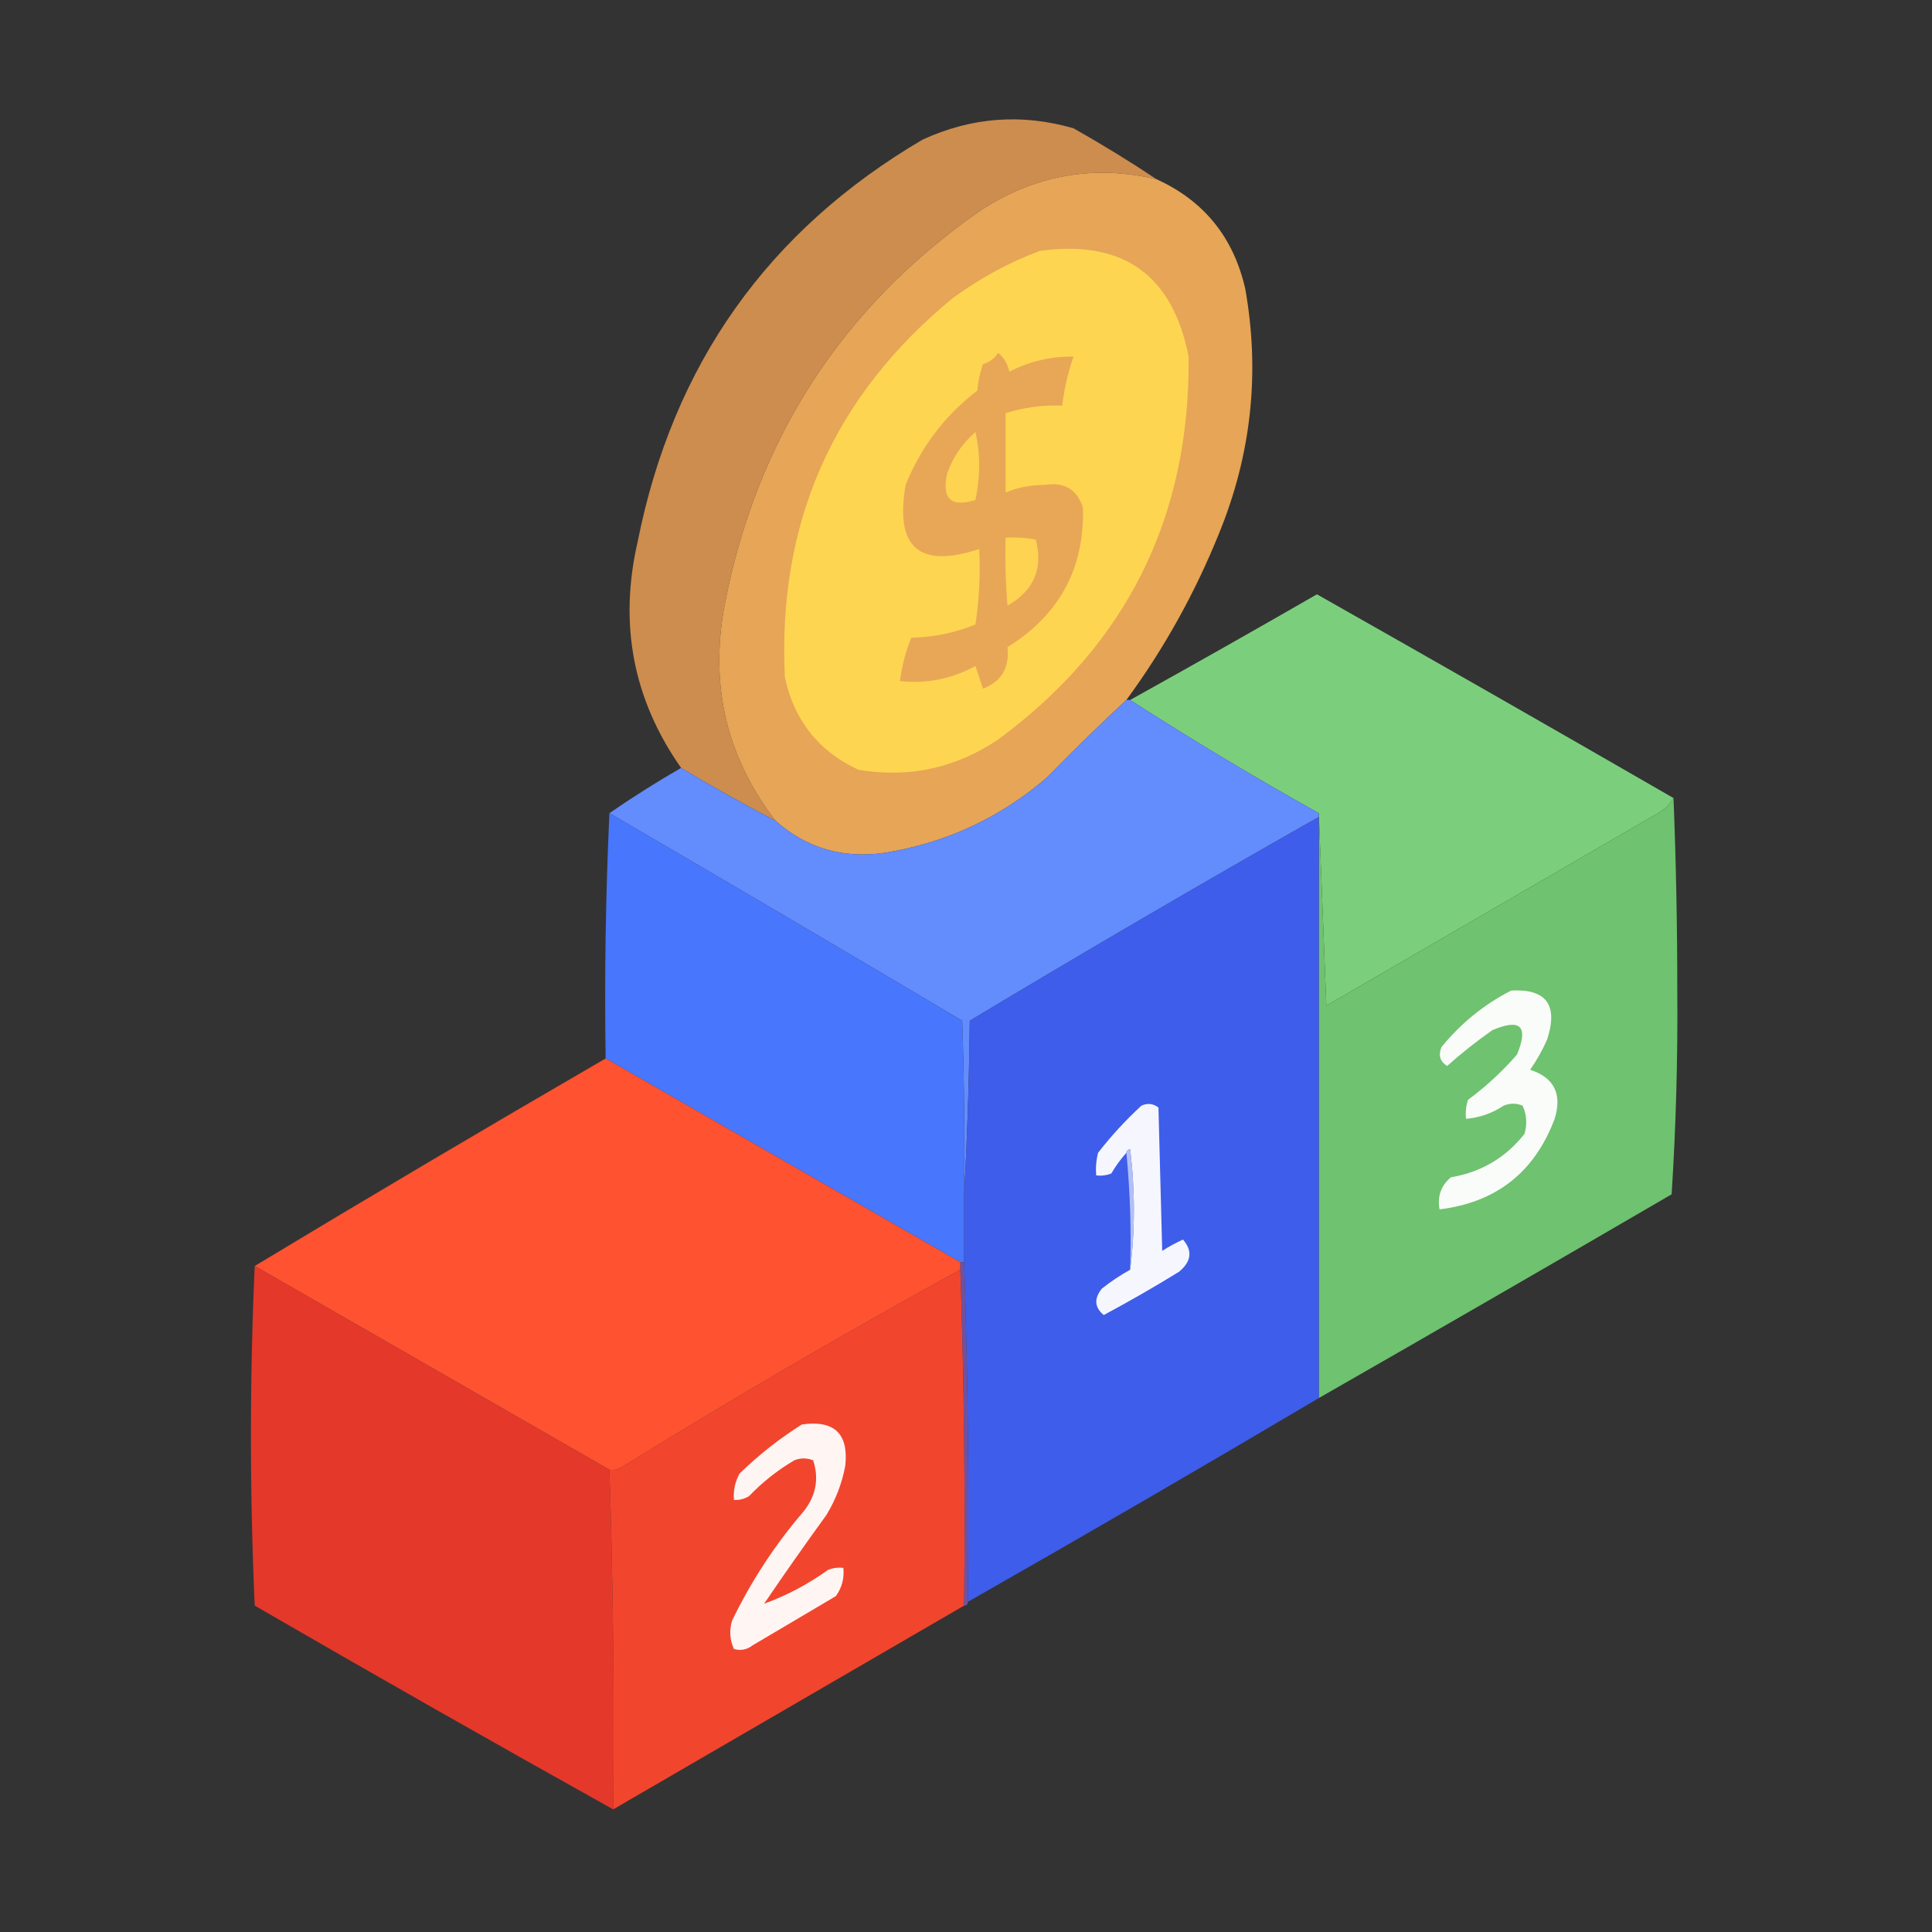 <?xml version="1.0" encoding="UTF-8"?>
<!DOCTYPE svg PUBLIC "-//W3C//DTD SVG 1.1//EN" "http://www.w3.org/Graphics/SVG/1.1/DTD/svg11.dtd">
<svg xmlns="http://www.w3.org/2000/svg" version="1.1" width="512px" height="512px" style="shape-rendering:geometricPrecision; text-rendering:geometricPrecision; image-rendering:optimizeQuality; fill-rule:evenodd; clip-rule:evenodd" xmlns:xlink="http://www.w3.org/1999/xlink">
<rect width="100%" height="100%" fill="#333333" stroke="none"/>
<g><path style="opacity:0.988" fill="#ce8e4e" d="M 306.5,47.5 C 289.67,43.565 274.003,46.398 259.5,56C 222.961,81.581 200.461,116.414 192,160.5C 188.064,181.686 192.564,200.686 205.5,217.5C 197.005,213.087 188.672,208.42 180.5,203.5C 167.778,185.384 163.945,165.384 169,143.5C 178.354,96.569 203.521,61.069 244.5,37C 257.48,31.041 270.813,30.041 284.5,34C 292.064,38.275 299.398,42.775 306.5,47.5 Z"/></g>
<g><path style="opacity:0.996" fill="#e7a658" d="M 306.5,47.5 C 319.042,53.201 326.875,62.867 330,76.5C 333.967,98.8 331.633,120.467 323,141.5C 316.612,157.287 308.446,171.953 298.5,185.5C 291.443,192.055 284.443,198.888 277.5,206C 265.092,216.703 250.759,223.369 234.5,226C 223.401,227.623 213.735,224.79 205.5,217.5C 192.564,200.686 188.064,181.686 192,160.5C 200.461,116.414 222.961,81.581 259.5,56C 274.003,46.398 289.67,43.565 306.5,47.5 Z"/></g>
<g><path style="opacity:1" fill="#fed551" d="M 275.5,66.5 C 297.559,63.436 310.725,72.769 315,94.5C 315.407,137.045 298.574,170.879 264.5,196C 253.162,203.587 240.828,206.253 227.5,204C 216.97,199.127 210.47,190.96 208,179.5C 205.998,138.495 220.831,104.995 252.5,79C 259.653,73.759 267.319,69.593 275.5,66.5 Z"/></g>
<g><path style="opacity:1" fill="#e8a757" d="M 264.5,93.5 C 265.999,94.678 266.999,96.345 267.5,98.5C 272.835,95.75 278.501,94.416 284.5,94.5C 283.032,98.706 282.032,103.039 281.5,107.5C 276.364,107.292 271.364,107.959 266.5,109.5C 266.5,116.5 266.5,123.5 266.5,130.5C 269.835,129.148 273.335,128.481 277,128.5C 282.087,127.706 285.42,129.706 287,134.5C 287.444,150.608 280.777,162.942 267,171.5C 267.585,176.946 265.419,180.613 260.5,182.5C 259.833,180.5 259.167,178.5 258.5,176.5C 252.263,179.917 245.596,181.25 238.5,180.5C 238.993,176.524 239.993,172.69 241.5,169C 247.392,168.883 253.059,167.717 258.5,165.5C 259.497,158.866 259.83,152.2 259.5,145.5C 243.588,150.758 237.088,145.091 240,128.5C 244.065,118.436 250.398,110.103 259,103.5C 259.186,101.1 259.686,98.766 260.5,96.5C 262.261,95.965 263.594,94.965 264.5,93.5 Z"/></g>
<g><path style="opacity:1" fill="#fdd351" d="M 258.5,114.5 C 259.817,120.346 259.817,126.346 258.5,132.5C 252.038,134.54 249.538,132.206 251,125.5C 252.518,121.151 255.018,117.484 258.5,114.5 Z"/></g>
<g><path style="opacity:1" fill="#fdd351" d="M 266.5,142.5 C 269.187,142.336 271.854,142.503 274.5,143C 276.487,150.694 273.987,156.527 267,160.5C 266.501,154.509 266.334,148.509 266.5,142.5 Z"/></g>
<g><path style="opacity:0.992" fill="#7cd07d" d="M 443.5,211.5 C 442.358,213.433 440.692,214.933 438.5,216C 409.5,232.833 380.5,249.667 351.5,266.5C 350.833,249.338 350.167,232.338 349.5,215.5C 332.466,205.989 315.799,195.989 299.5,185.5C 316.042,176.31 332.542,166.977 349,157.5C 380.593,175.378 412.093,193.378 443.5,211.5 Z"/></g>
<g><path style="opacity:0.997" fill="#638cfd" d="M 298.5,185.5 C 298.833,185.5 299.167,185.5 299.5,185.5C 315.799,195.989 332.466,205.989 349.5,215.5C 349.5,215.833 349.5,216.167 349.5,216.5C 318.48,234.096 287.647,252.096 257,270.5C 256.831,286.005 256.331,301.339 255.5,316.5C 255.667,301.163 255.5,285.83 255,270.5C 223.852,252.014 192.686,233.681 161.5,215.5C 167.665,211.25 173.998,207.25 180.5,203.5C 188.672,208.42 197.005,213.087 205.5,217.5C 213.735,224.79 223.401,227.623 234.5,226C 250.759,223.369 265.092,216.703 277.5,206C 284.443,198.888 291.443,192.055 298.5,185.5 Z"/></g>
<g><path style="opacity:0.994" fill="#70c370" d="M 443.5,211.5 C 444.167,228.33 444.5,245.33 444.5,262.5C 444.647,280.563 444.147,298.563 443,316.5C 411.888,334.638 380.721,352.638 349.5,370.5C 349.5,319.167 349.5,267.833 349.5,216.5C 349.5,216.167 349.5,215.833 349.5,215.5C 350.167,232.338 350.833,249.338 351.5,266.5C 380.5,249.667 409.5,232.833 438.5,216C 440.692,214.933 442.358,213.433 443.5,211.5 Z"/></g>
<g><path style="opacity:0.994" fill="#4977fd" d="M 161.5,215.5 C 192.686,233.681 223.852,252.014 255,270.5C 255.5,285.83 255.667,301.163 255.5,316.5C 255.5,322.5 255.5,328.5 255.5,334.5C 255.167,334.5 254.833,334.5 254.5,334.5C 223.167,316.5 191.833,298.5 160.5,280.5C 160.169,258.66 160.503,236.994 161.5,215.5 Z"/></g>
<g><path style="opacity:0.998" fill="#3e5dea" d="M 349.5,216.5 C 349.5,267.833 349.5,319.167 349.5,370.5C 318.672,388.749 287.672,406.749 256.5,424.5C 256.825,394.426 256.492,364.426 255.5,334.5C 255.5,328.5 255.5,322.5 255.5,316.5C 256.331,301.339 256.831,286.005 257,270.5C 287.647,252.096 318.48,234.096 349.5,216.5 Z"/></g>
<g><path style="opacity:1" fill="#f9fcf9" d="M 400.5,262.5 C 409.827,262.019 412.994,266.352 410,275.5C 408.753,278.329 407.253,280.995 405.5,283.5C 411.868,285.568 414.035,289.902 412,296.5C 406.678,310.656 396.511,318.656 381.5,320.5C 380.875,317.03 381.875,314.196 384.5,312C 392.511,310.641 399.011,306.807 404,300.5C 404.769,297.901 404.602,295.401 403.5,293C 401.833,292.333 400.167,292.333 398.5,293C 395.439,295.035 392.105,296.201 388.5,296.5C 388.34,294.801 388.506,293.134 389,291.5C 393.796,287.947 398.13,283.947 402,279.5C 405.148,271.981 402.981,269.815 395.5,273C 391.318,275.926 387.318,279.093 383.5,282.5C 381.616,281.307 381.116,279.641 382,277.5C 387.17,271.153 393.337,266.153 400.5,262.5 Z"/></g>
<g><path style="opacity:0.997" fill="#fe5230" d="M 160.5,280.5 C 191.833,298.5 223.167,316.5 254.5,334.5C 254.5,335.167 254.5,335.833 254.5,336.5C 224.063,353.22 194.063,370.72 164.5,389C 163.552,389.483 162.552,389.649 161.5,389.5C 130.167,371.5 98.833,353.5 67.5,335.5C 98.3,316.929 129.3,298.596 160.5,280.5 Z"/></g>
<g><path style="opacity:1" fill="#f6f7fe" d="M 299.5,336.5 C 300.823,325.993 300.823,315.326 299.5,304.5C 298.893,304.624 298.56,304.957 298.5,305.5C 296.998,307.175 295.665,309.008 294.5,311C 293.207,311.49 291.873,311.657 290.5,311.5C 290.338,309.473 290.505,307.473 291,305.5C 294.465,301.033 298.298,296.867 302.5,293C 304.112,292.28 305.612,292.446 307,293.5C 307.333,306.167 307.667,318.833 308,331.5C 309.753,330.373 311.587,329.373 313.5,328.5C 316.075,331.451 315.742,334.284 312.5,337C 305.962,341.033 299.296,344.866 292.5,348.5C 290.059,346.472 289.892,344.138 292,341.5C 294.382,339.611 296.882,337.945 299.5,336.5 Z"/></g>
<g><path style="opacity:1" fill="#b3bff6" d="M 298.5,305.5 C 298.56,304.957 298.893,304.624 299.5,304.5C 300.823,315.326 300.823,325.993 299.5,336.5C 299.828,325.986 299.494,315.653 298.5,305.5 Z"/></g>
<g><path style="opacity:0.996" fill="#e5392c" d="M 67.5,335.5 C 98.833,353.5 130.167,371.5 161.5,389.5C 162.492,419.426 162.825,449.426 162.5,479.5C 130.726,461.777 99.059,443.777 67.5,425.5C 66.17,395.336 66.17,365.336 67.5,335.5 Z"/></g>
<g><path style="opacity:0.996" fill="#f3462f" d="M 254.5,336.5 C 255.498,365.995 255.831,395.662 255.5,425.5C 224.5,443.5 193.5,461.5 162.5,479.5C 162.825,449.426 162.492,419.426 161.5,389.5C 162.552,389.649 163.552,389.483 164.5,389C 194.063,370.72 224.063,353.22 254.5,336.5 Z"/></g>
<g><path style="opacity:1" fill="#fff6f4" d="M 212.5,377.5 C 221.108,376.276 224.941,379.943 224,388.5C 223.121,393.136 221.455,397.469 219,401.5C 213.377,409.246 207.877,417.079 202.5,425C 208.462,422.849 214.129,419.849 219.5,416C 220.793,415.51 222.127,415.343 223.5,415.5C 223.78,418.272 223.113,420.772 221.5,423C 214.167,427.333 206.833,431.667 199.5,436C 197.956,437.187 196.289,437.52 194.5,437C 193.398,434.599 193.231,432.099 194,429.5C 199.09,418.978 205.423,409.312 213,400.5C 216.255,396.365 217.088,391.865 215.5,387C 213.833,386.333 212.167,386.333 210.5,387C 206.044,389.626 202.044,392.793 198.5,396.5C 197.264,397.246 195.93,397.579 194.5,397.5C 194.298,395.011 194.798,392.677 196,390.5C 201.112,385.541 206.612,381.207 212.5,377.5 Z"/></g>
<g><path style="opacity:0.875" fill="#7956b0" d="M 254.5,334.5 C 254.833,334.5 255.167,334.5 255.5,334.5C 256.492,364.426 256.825,394.426 256.5,424.5C 256.5,425.167 256.167,425.5 255.5,425.5C 255.831,395.662 255.498,365.995 254.5,336.5C 254.5,335.833 254.5,335.167 254.5,334.5 Z"/></g>
</svg>
